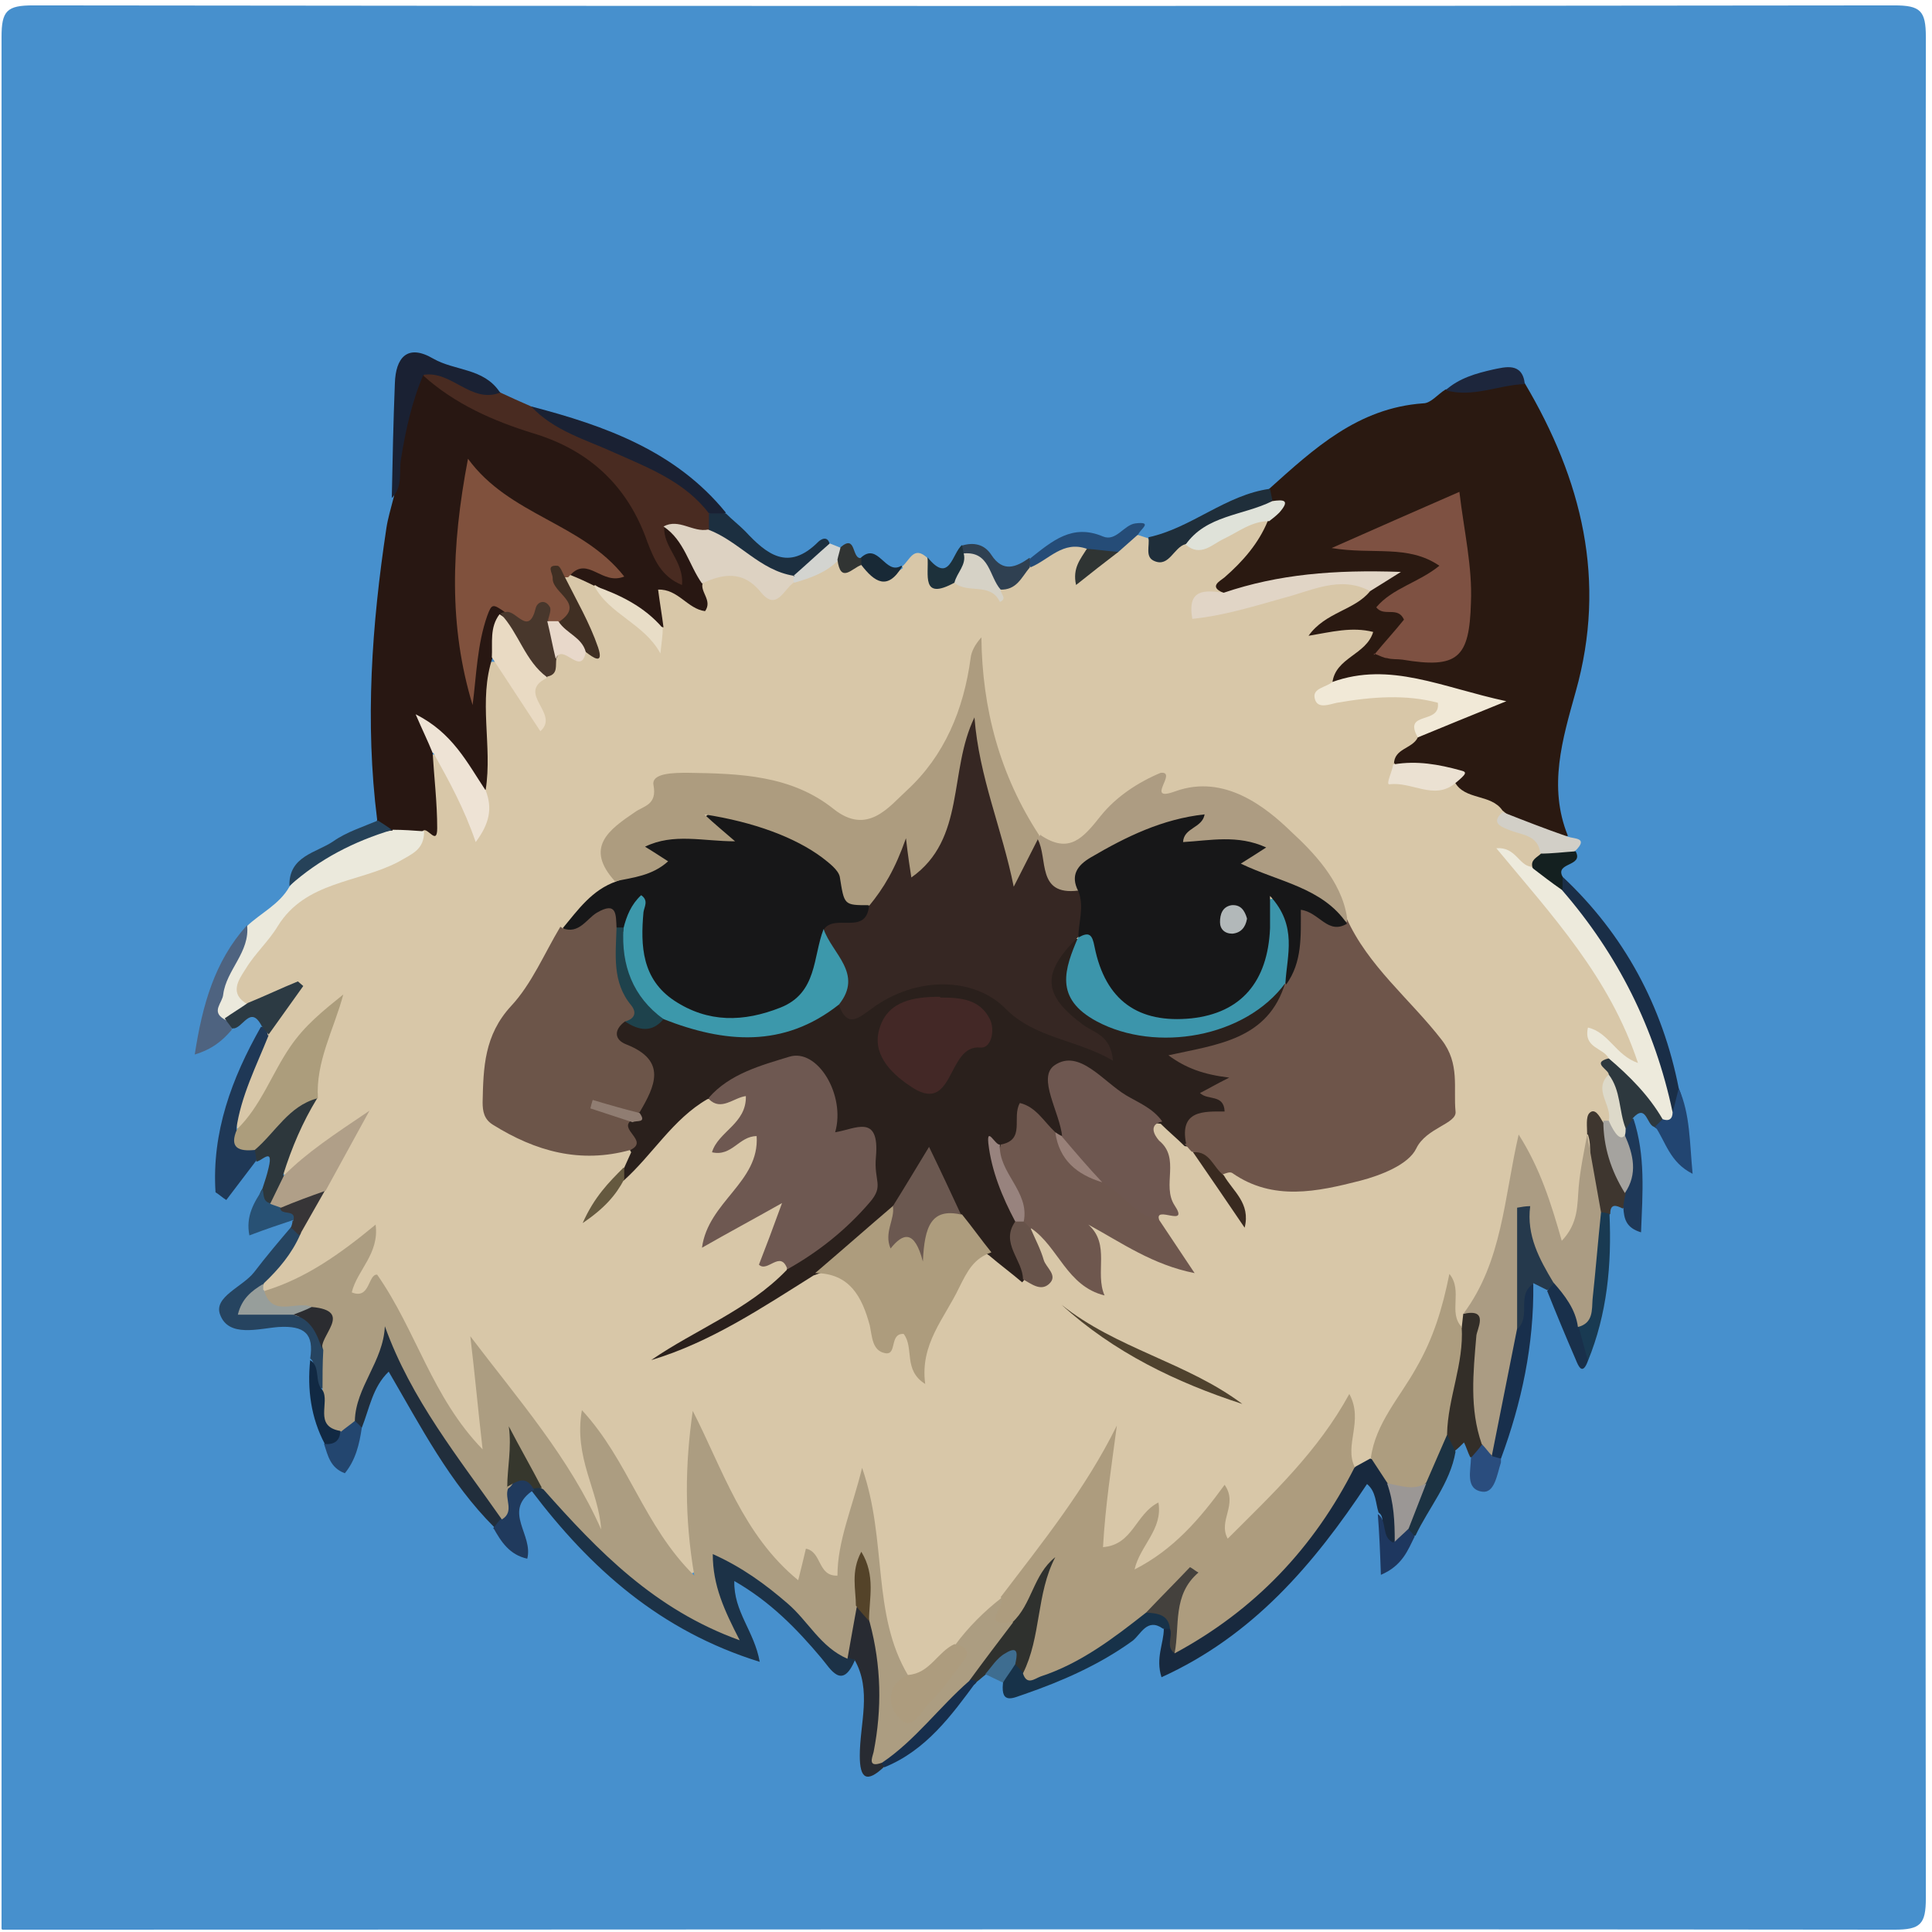 <svg width="251" height="251" viewBox="0 0 251 251" fill="none" xmlns="http://www.w3.org/2000/svg">
<path d="M0.2 250.6C0.2 168.7 0.2 86.7 0.2 4.8C0.2 1.4 0.9 0.7 4.3 0.7C84.9 0.8 165.5 0.8 246.1 0.7C249.5 0.7 250.2 1.4 250.2 4.8C250.1 85.4 250.1 166 250.2 246.6C250.2 250 249.5 250.7 246.1 250.7C164.2 250.6 82.2 250.7 0.3 250.7L0.2 250.6Z" fill="#4790CD"/>
<path d="M117.2 73.6C118.2 72.8 118.7 70.8 120.5 72.5C121.2 74.2 121.9 75.8 124.2 74.9C126.2 74.7 128.1 75.5 130 75.7C131.5 75.1 133 74.4 134.2 73.1C136 71.2 138.2 70.3 140.8 70.3C141.7 71.6 142.7 72.7 144.3 71.2C145.4 70.5 146.3 69.3 147.8 69.5C148.2 69.6 148.7 69.8 149.1 69.9C150.7 72.4 152.3 70.7 154 69.9C156.1 69.6 158.1 69.1 159.9 67.8C161.4 66.8 163.1 66.2 164.9 67.3C166.2 69.8 164.3 71.4 163.1 73C161.9 74.6 160.4 75.9 159.3 77.6C158.9 78 158.5 78.2 158 78.3C158.4 78.9 158.8 78.5 159.2 78.3C163.7 76.8 168.2 75.2 173 74.5C175.1 74.2 177.4 73.7 178.5 76.4C178.5 78.6 176.9 79.4 175.4 80.4C179.5 81 180.1 82 178.2 84.8C177.2 86.3 175.5 87.2 174.6 88.7C177 89.8 179.4 88.9 181.8 89.1C184 89.3 186.8 88.6 187.8 91.4C188.8 93.8 185.6 94.4 185 96.2C184.4 97.5 183 98.3 182.8 99.7C184.7 101 186.9 100.8 189 101C191.6 101.5 193.8 102.7 195.6 104.7C196.6 107.3 201 107 200.7 110.6C200.5 111.6 200 112.3 199.2 112.8C199.1 112.8 198.9 113 198.7 112.9C198.2 112.7 198 112.9 198.3 113.2C203.6 118.3 207.7 124.2 211.3 130.6C212 131.9 212.4 133.4 213 134.7C213.6 135.9 214.1 137.5 212.7 138.3C211.2 139.3 210.3 138 209.5 136.9C209.5 136.9 209.2 136.9 209.1 136.9C209.1 137 209.2 137.1 209.3 137.3C209.3 138.1 209.6 138.9 209.7 139.6C209.4 141.5 210.6 143.4 209.5 145.3C209.3 145.6 209 145.9 208.6 146.1C207.6 146.7 207.3 147.6 207.4 148.7C207.1 151.8 206.4 154.9 206.1 158.1C206 159.7 205.2 161.6 203.2 161.6C201.5 161.6 200.8 160 200.5 158.5C199.8 155.3 197.4 152.8 197.7 149.5C197.2 157.2 196.3 164.6 191.5 171C191.2 171.7 190.8 172.3 190.2 172.7C186.1 171.6 188.8 169 188.5 167.4C187.3 169.4 188.7 172.5 187.3 175C185.9 177.5 184.7 180.1 183.2 182.4C181.6 184.9 180.8 187.9 178.7 190.2C177.9 190.9 177.1 191.3 176 191.2C172.8 190 174.5 187.3 174.3 185.5C171.3 190.9 166.6 195 162.1 199.4C159.5 201.9 158 200.8 157.8 197.2C155.8 199.8 153.6 201.9 150.9 203.6C149.7 204.4 148.2 205.7 146.9 204.3C145.6 203 146.7 201.5 147.5 200.4C146.4 201.6 145.1 202.8 143.3 201.9C141.5 201 141.9 199.1 142 197.4C142.2 194.8 142.4 192.2 143.3 190C141.3 197.3 135.3 202.1 131.1 208.3C128.7 210.2 126.8 212.6 124.6 214.7C122.5 216.2 121.1 219.2 117.7 218.2C115.1 216.6 113.8 213.8 113.7 211.1C113.5 206.3 112.2 201.6 111.8 196.6C111.7 198.1 111.2 199.3 110.7 200.4C109.9 202.2 111.1 205.7 108.2 205.6C104.9 205.5 101.1 206.6 98.5 202.6C95.5 198 92.5 193.6 90.7 187.7C90.7 192.2 90.7 196 91.1 199.8C91.3 201.6 91.8 203.9 89.6 204.5C87.6 205.1 86.4 203.2 85.4 201.7C82.6 197.4 79.8 193.1 77.4 187.5C77.9 191.3 79.3 193.6 79.8 196.2C80 197.4 80.3 198.7 79.1 199.4C77.6 200.2 76.6 199 75.8 198C75.1 197.1 74.4 196.2 73.8 195.2C70.8 190.1 69.3 184.1 63.8 180.7C63 180.2 63.2 178.8 62.6 178C63.8 180.7 63.9 183.5 63.9 186.4C63.9 187.3 63.8 188.2 63 188.5C62 189 61.1 188.4 60.3 187.7C57.1 184.5 54.9 180.7 53.3 176.4C52 173 50.5 169.8 46 168.9C42.9 168.2 45.2 165.4 45.7 163.6C42.2 165.5 39.2 168.9 34.5 168.2C34.1 167.9 33.8 167.6 33.7 167.1C34.4 164.2 37.2 162.8 38.4 160.2C39.3 158.1 39.6 155.8 41 153.9C41.9 152.2 42.4 150.2 43.9 148.9C41.4 149.7 40.4 153.6 36.9 152.6C36 148.8 38.2 145.8 39.4 142.6C39.6 139.6 40.2 136.7 42.1 132.9C39.1 137.3 37 140.7 34.8 144.1C33.9 145.5 33.3 147.7 30.8 146.6C30 142.2 32.5 138.7 34.2 135C35.5 132.6 36.7 130.2 32 131.4C28.9 130.2 29.3 127.8 30.5 125.7C33 121.1 36.5 117.1 40.6 114.2C43.3 112.3 47.4 112.2 50.7 110.6C52.2 109.9 53.7 109.2 54.6 107.8C56.3 106.4 55.1 104.7 55 103.2C54.8 101.4 54.5 99.6 55.7 98C60.1 98 59.7 102.4 61.8 104.4C61.7 103.5 61.6 102.6 61.6 101.6C61.4 96.5 60.7 91.3 62.5 86.3C66.7 84.9 67.3 88.2 68.5 90.6C68.4 89.4 68.7 88.3 69.7 87.3C70.3 86.6 70.8 85.9 71.5 85.3C72.6 84.2 74.2 84.7 75.4 83.9C76.2 80.4 72.1 78.3 72.9 74.8C73.2 74.5 73.7 74.2 74.1 74.1C75.7 74 76.9 74.7 78 75.7C80.2 77.4 81.7 79.9 84.5 80.7C84 77.5 84.7 75.4 88.6 76.4C89.5 76.6 90.1 76.1 90.8 75.6C93.4 73.2 96.1 72.4 99 75.1C100.2 76.2 101.4 75.5 102.6 74.9C104.6 73.8 106.8 73.6 108.8 72.5C110.1 72.7 111.1 73.7 112.5 73.3C114.1 73.5 115.5 75.3 117.3 73.8L117.2 73.6Z" fill="#D8C7A8"/>
<path d="M181.1 99.3C181.1 97.2 183.5 97.3 184.2 95.8C185.7 93.5 188.8 93.4 190.3 91.6C185.2 88.2 178.9 90.1 173.1 88.7C173.5 85.4 177.5 85.1 178.4 82.1C175.6 81.4 173 82.1 170 82.6C172.2 79.5 176 79.3 178 76.8C178.7 74 176.3 74.5 175.3 74.9C171.9 76.2 168.1 75.2 164.6 76.9C163.1 77.6 160.8 78.4 158.9 77C157 76.2 158.5 75.5 159.1 75C161.5 72.9 163.5 70.6 164.7 67.7C164.2 66.7 164.2 65.7 164.3 64.6C164.4 64.2 164.6 63.8 164.9 63.5C170.7 58.3 176.4 53 184.9 52.4C185.9 52.4 186.8 51.2 187.8 50.6C191.2 50.2 194.5 47.8 198.1 49.8C205.5 62.3 208.8 75.4 204.7 89.9C203 96 201.1 102.2 203.7 108.6C200.2 109.2 197.7 107.4 195.2 105.3C193.7 103.1 190.3 104 189 101.6C187 98.9 183.1 101.8 181.1 99.1V99.3Z" fill="#2A1911"/>
<path d="M77.2 76.1C76.2 75.6 75.1 75.1 74.1 74.7C74.1 72.4 75.8 72.9 77.2 72.8C72.2 70.2 67.1 67.6 62.1 63.9C60.1 71.5 61.3 78.7 60.9 84.5C60.6 83.2 60.9 80.7 62.5 78.7C63.9 76.9 65.7 75.8 66.8 79.1C66.8 79.6 66.7 80 66.5 80.5C65.3 81.9 66.1 84.4 64 85.4C62.1 91 64 96.9 63.1 102.6C60.1 102.7 59.9 99.8 58.4 98.3C57.8 97.7 57.5 95.6 56.2 97.7C56.4 101 56.8 104.3 56.8 107.6C56.8 109.9 55.6 107.5 55 107.9C53.8 108.9 52.4 109.3 50.9 108.9C49.8 108.5 48.6 108.1 49 106.5C47.4 93.8 48.3 81.2 50.2 68.6C50.4 67.3 50.8 66 51.1 64.8C52.2 60.7 51.4 56.5 52.4 52.4C52.8 50.8 52.7 49.2 54.4 48.4C61.9 51.3 69.4 54.3 76.5 58.1C82.1 61.1 85 66.7 86.4 72.9C86 71.4 84.5 70.1 86.2 68.4C90.5 69 91.8 71.7 91.3 75.7C90.9 76.9 92.6 78 91.6 79.4C89.3 79.1 88.1 76.5 85.5 76.6C85.7 78.2 86 79.9 86.2 81.5C82.5 80.9 80.3 77.8 77.3 76L77.2 76.1Z" fill="#281712"/>
<path d="M86.3 68.4C86.1 71.1 88.9 72.9 88.6 76C85.9 74.9 85 72.7 84.1 70.4C81.6 63.2 76.6 58.5 69.3 56.3C64.1 54.7 59.1 52.5 55 48.8C56.5 47 57.9 48.2 59.3 48.9C61.1 49.8 63.2 50.1 65 51C66.3 51.6 67.6 52.2 69 52.8C75.1 56 81.8 57.9 87.7 61.6C89.8 62.9 91.8 64.2 92.9 66.6C93 67.4 92.9 68.1 92.5 68.8C90.3 71.1 88.3 68.8 86.3 68.4Z" fill="#492B21"/>
<path d="M111.1 215.6C109.4 219.7 107.9 216.8 106.7 215.4C103.5 211.6 100.1 208.1 95.4 205.4C95.3 209.4 98 211.9 98.7 215.9C85.8 211.9 76.7 203.8 69 193.6C69.2 193.4 69.4 193.3 69.6 193.1C70.1 192.9 70.5 192.9 71 193C75.2 194.9 77 199.3 80.8 201.9C84.9 204.6 88.9 207.6 92.1 209.6C93.4 210.5 93.3 210.4 93.1 209.9C91.9 207.2 89.8 203.8 92.3 201.7C95.1 199.3 97.8 202.8 100 204.4C103.9 207.2 107.3 210.6 110.2 214.6C110.5 215 110.8 215.3 111.1 215.7V215.6Z" fill="#1C3247"/>
<path d="M51 107.8C52.4 107.8 53.7 107.9 55.1 108C55.1 110.4 53.6 110.9 51.7 112C46.5 114.7 39.7 114.5 36.1 120.3C34.9 122.3 33.1 123.9 31.9 125.9C31 127.3 29.7 129.1 32.2 130.5C31.8 132.3 30.4 132.8 28.8 133.1C27.1 132.4 27.5 131.1 27.9 129.8C29 126.5 30.6 123.4 32.1 120.3C33.9 118.6 36.3 117.5 37.6 115.2C41 110.8 45.4 108.3 51 107.9V107.8Z" fill="#EBE9DC"/>
<path d="M176 190.6C176.7 190.2 177.3 189.9 178 189.5C179.9 189.8 180.8 191 181.4 192.7C182.4 195.3 183.3 197.9 181.4 200.5C177.9 200.7 180.6 197.5 179.1 196.5C178.7 195.3 178.8 193.8 177.6 192.8C170.7 203.2 162.8 212.5 150.9 217.9C150.1 215.4 151.2 213.5 151.2 211.6C151.6 211.3 152 211.3 152.4 211.6C153.2 211.9 152.4 213.3 153.6 213.3C161 207 168.5 200.7 173.7 192.3C174.3 191.4 175.2 191 176.1 190.6H176Z" fill="#18293E"/>
<path d="M64.2 198.4C58.4 192.6 54.7 185.4 50.5 178.2C48.4 180.2 48 183 47 185.5C46 185.8 45.6 185.2 45.2 184.5C44.3 180.3 46.6 176.8 47.9 173.2C48.7 171 51 171 51.6 172.8C54.4 181.7 61.2 188.1 65.5 196C65.7 196.4 65.7 197 65.7 197.5C65.4 198.2 65.2 199 64.1 198.6L64.2 198.4Z" fill="#212E3C"/>
<path d="M65 51C61.2 52.5 58.7 48.1 55 48.7C53.5 52.2 52.7 55.9 52.1 59.6C51.8 61.3 52.4 63.2 50.9 64.7C51 59.7 51.1 54.8 51.3 49.8C51.4 46.5 52.9 44.6 56.3 46.6C59.1 48.2 62.8 47.8 64.9 50.9L65 51Z" fill="#1A2133"/>
<path d="M92.1 66.7C89 62.6 84.3 60.8 79.8 58.8C76.1 57.1 72 56 69 52.8C78.6 55.3 87.8 58.6 94.3 66.6C93.6 67.3 92.8 67.3 92.1 66.6V66.7Z" fill="#1A2133"/>
<path d="M39 160.4C37.9 162.9 36.2 164.9 34.3 166.7C33.9 167.7 32 169.1 35 169.1C36.3 169.1 37.6 169.1 38.8 169.6C41.7 170.5 42.8 173 43.5 175.6C43.8 177.3 43.8 178.9 42.6 180.3C38.9 180.9 41.7 177.4 40.3 176.5C40.8 173.3 39.6 172.2 36.2 172.4C33.6 172.6 29.7 173.8 28.6 170.8C27.7 168.5 31.5 167.2 33 165.3C34.6 163.2 36.3 161.2 38 159.2C38.8 159.1 38.9 159.7 39.1 160.2L39 160.4Z" fill="#264460"/>
<path d="M203 113.9C211 121.4 216 130.7 218.1 141.4C218.6 142.7 219 143.9 217.6 144.8C215.4 144.4 215.4 142.4 215.1 141C213.2 132.6 209.1 125.5 203.8 118.9C203.1 118 202.3 117.1 202.2 115.9C202.2 115.1 202.4 114.3 203 113.8V113.9Z" fill="#1A2E47"/>
<path d="M34.9 134.5C33.3 138.5 31.3 142.4 30.7 146.7C31.3 148 33.1 148.1 33.5 149.6C33.5 150.1 33.5 150.5 33.2 150.9C31.9 152.6 30.7 154.2 29.4 155.9C28.9 155.6 28.5 155.2 28 154.9C27.5 147.1 30.1 140.1 33.9 133.4C34.6 133.4 34.7 134 34.8 134.5H34.9Z" fill="#1F3856"/>
<path d="M189.9 172.5L190.1 170.7C192.7 169.7 193.7 170.3 193.7 173.6C193.7 178.2 193.3 182.8 193.3 187.4C192.9 188.5 192.7 189.8 191 189.3C190.7 188.7 190.5 188 190.2 187.4C189.8 187.8 189.4 188.2 189 188.5C187.4 188.8 187.1 187.5 186.6 186.5C186.6 181.6 186.4 176.6 189.8 172.5H189.9Z" fill="#332E28"/>
<path d="M111.1 215.6C110.7 215.6 110.4 215.4 110 215.3C108.2 212.8 109 210.6 110.7 208.5C112.4 207.9 113.1 209 113.8 210.2C116.2 216 115.3 222.2 115.6 228.3C115.6 228.8 115.3 229.2 114.9 229.5C112.6 231.7 111.7 231.1 111.7 228.1C111.7 223.9 113.3 219.6 111 215.6H111.1Z" fill="#282B32"/>
<path d="M128 217.6C127.6 217.9 127.3 218.2 126.9 218.5C126.6 219 126.2 219.1 125.7 218.6C124.5 214.2 129.1 212.8 130.3 209.7C131.9 207.8 133 205.6 134.2 203.4C134.8 202.4 135.5 201.3 136.9 201.7C137.9 202.1 138.3 203.3 138 204.2C136.9 208.8 137.2 213.8 133.8 217.6C133.1 218 132.5 218 131.8 217.6C130.5 216.4 129.3 216.5 128 217.6Z" fill="#2F312E"/>
<path d="M131.9 216.2C132.2 216.6 132.6 216.9 132.9 217.3C137.1 215.4 141.2 213.2 145 210.6C146.5 209.6 148 208.4 149.9 208.5C151.6 208.9 153.2 209.4 152 211.6C151.7 211.6 151.4 211.6 151.1 211.6C149 210.1 148.2 212.4 147.1 213.2C142.8 216.3 138 218.4 133.1 220.1C131.8 220.5 130 221.6 130.3 218.7C130.5 217.7 130.3 216.4 131.9 216.3V216.2Z" fill="#173249"/>
<path d="M33.3 150.9C33.3 150.4 33.2 149.9 33.1 149.4C33.3 145.2 36.4 143.4 39.5 141.6C40.2 141.2 41.6 141 41.2 142.7C39.3 145.8 37.9 149.1 36.8 152.6C37.4 154.6 37.2 156.3 34.8 156.9C33.5 156.4 33.4 155.5 34.1 154.4C34.4 153.5 34.7 152.6 34.9 151.7C35.6 148.8 33.8 151.1 33.2 150.9H33.3Z" fill="#2D373C"/>
<path d="M199.2 166.8C199.3 174.7 197.7 182.2 195 189.5C194.5 189.9 194 189.8 193.6 189.3C192.5 183.4 194.6 177.9 195.6 172.3C197 170.6 195.4 166.8 199.3 166.8H199.2Z" fill="#182F4C"/>
<path d="M92.1 66.7C92.8 66.7 93.6 66.7 94.3 66.7C95.1 67.5 96 68.2 96.8 69C99.6 72 102.4 74.3 106.3 70.4C106.6 70.1 107.5 69.5 107.8 70.7C107.3 73.5 105 74.4 102.8 75.4C98.1 75.1 94.5 73 92.1 68.9V66.8V66.7Z" fill="#1C2F40"/>
<path d="M165 63.5C165.1 64 165.2 64.5 165.3 65C162 67.8 157.9 69 154 70.7C152.5 71.1 151.9 73.7 150 72.9C148.7 72.4 149.4 70.9 149.2 69.8C154.8 68.6 159.2 64.3 165 63.5Z" fill="#1F2E3A"/>
<path d="M199.2 166.8C197 168.2 198.9 171 197.2 172.6C195.3 169.9 194.8 159.4 196.6 157.1C198 155.3 199.7 156.2 200 157.7C200.5 160.5 202.5 162.7 202.6 165.6C202.6 166.6 202 167.3 201 167.6C200.4 167.3 199.8 167 199.2 166.7V166.8Z" fill="#25394C"/>
<path d="M32.1 120.2C32.5 123.7 29.4 126 29 129.2C28.9 130.3 27.4 131.4 29.1 132.4C29.7 132.7 30.1 133.1 30.1 133.8C28.9 135.2 27.6 136.3 25.3 137C26.3 130.5 27.9 124.9 32 120.3L32.1 120.2Z" fill="#4E6380"/>
<path d="M206.2 147.4C206.2 146.4 206 145.1 206.5 144.6C207.2 143.9 207.8 145 208.2 145.7C210.4 148.7 211.5 152.1 211.8 155.8C211.6 156.3 211.3 156.7 210.8 157C210 156.6 209.2 156.3 209.2 157.7C208.7 158.1 208.2 158.1 207.7 157.7C204.7 154.6 207.4 150.7 206.3 147.4H206.2Z" fill="#3E362F"/>
<path d="M30.2 133.7C29.9 133.2 29.5 132.8 29.2 132.3C30.2 131.6 31.2 131 32.2 130.3C34.4 129.4 36.5 128.4 38.7 127.5L39.4 128.1C37.9 130.2 36.4 132.3 34.9 134.4C34.6 134 34.3 133.7 34 133.3C32.5 130.4 31.5 133.8 30.2 133.6V133.7Z" fill="#2C3A43"/>
<path d="M141.2 71.3C138.1 70.2 136.3 72.7 133.9 73.7C133.6 73.3 133.6 72.9 133.9 72.5C136.7 70.3 139.3 68 143.3 69.7C145 70.4 146 68.2 147.5 68C149.9 67.7 148.1 68.8 147.9 69.4C147 70.2 146.2 70.9 145.3 71.7C143.9 72.4 142.5 72.7 141.2 71.3Z" fill="#254C77"/>
<path d="M195.2 105.5C198 106.6 200.8 107.7 203.7 108.7C204.5 109 206.4 108.8 204.7 110.5C203.2 111.6 201.7 112.1 200.1 110.8C199.8 108.4 197.6 108.5 196 107.8C194.7 107.3 193.8 106.8 195.2 105.5Z" fill="#D2CFC7"/>
<path d="M208 157.5C208.4 157.5 208.7 157.6 209.1 157.7C209.4 164.3 208.8 170.7 206.3 176.8C204.6 175.8 204.5 174.2 204.5 172.5C205.8 169.2 205 165.7 205.9 162.3C206.4 160.6 206.3 158.7 208 157.5Z" fill="#193A52"/>
<path d="M209 139.7C209.2 139 206.6 138.1 209 137.5C213 138.8 215.8 141.3 216.4 145.7C216.1 146.4 215.9 147.2 214.9 146.4C213.9 146.1 213.9 143.3 212.1 145.3C212.6 146.3 212.1 146.7 211.2 146.9C209.4 144.8 209.2 142.3 209 139.7Z" fill="#2D383E"/>
<path d="M215 146.4C215.3 146.1 215.7 145.7 216 145.4C216.3 144.9 216.5 144.3 217.3 144.5C217.6 143.5 217.8 142.5 218.1 141.4C219.6 144.8 219.5 148.4 219.9 152.5C216.9 151 216.4 148.3 215 146.3V146.4Z" fill="#224571"/>
<path d="M125.8 218.2C126.2 218.2 126.5 218.3 126.9 218.4C123.6 222.9 120.3 227.4 114.9 229.6C114.7 229.4 114.6 229.2 114.5 228.9C117.1 224.1 120.4 220 125.8 218.3V218.2Z" fill="#172E4C"/>
<path d="M51 107.8C46 109.3 41.5 111.6 37.6 115.1C37.5 111.2 41.1 110.8 43.3 109.3C45 108.1 47.2 107.4 49.1 106.6C49.7 107 50.4 107.4 51 107.9V107.8Z" fill="#264259"/>
<path d="M64.2 198.4C64.5 198 64.8 197.6 65.1 197.3C65.4 195.9 64.7 194.5 65.4 193.2C66.9 191.2 68.4 190.3 69.4 193.6L69 193.8C65.4 196.5 69.3 199.4 68.5 202.5C66.2 202 65.1 200.3 64.1 198.5L64.2 198.4Z" fill="#203A5D"/>
<path d="M188 186.4C188.4 187.1 188.7 187.8 189.1 188.6C188.4 192.7 185.6 195.9 183.9 199.5C183 199.7 182.6 199.1 182.3 198.4C181.9 196 183.3 194.1 183.9 192C185.2 190.1 184.9 187 188 186.4Z" fill="#1C3242"/>
<path d="M211.2 146.7C211.5 146.2 211.8 145.8 212.2 145.3C213.8 150.1 213.4 155 213.2 160.1C211.2 159.5 211 158.3 210.9 156.9C210.9 156.3 211.1 155.6 211.2 155C211.6 152.5 210.1 150.2 210.5 147.7C210.6 147.2 210.9 146.9 211.3 146.6L211.2 146.7Z" fill="#1E3858"/>
<path d="M198.1 49.9C194.7 50 191.4 51.7 187.8 50.7C189.6 49.1 191.8 48.5 194 48C195.5 47.7 197.8 47 198.1 49.9Z" fill="#1D263C"/>
<path d="M133.8 72.5C133.8 72.9 133.8 73.3 133.8 73.7C132.7 75 132.1 76.7 129.9 76.6C128 75.3 126.3 73.9 124.9 72.1C124.6 71.7 124.7 71.3 124.9 70.9C126.5 70.4 127.9 70.7 128.8 72.1C130.3 74.4 132 73.7 133.7 72.5H133.8Z" fill="#2F4051"/>
<path d="M205.1 172.4C205.5 173.9 205.9 175.3 206.3 176.8C205.6 178.7 205.1 177.6 204.7 176.6C203.4 173.6 202.2 170.7 201 167.7C201.3 167.4 201.6 167 201.9 166.7C205.1 167.4 206.3 169.3 205.1 172.5V172.4Z" fill="#19304B"/>
<path d="M182.9 198.6C183.2 198.9 183.5 199.2 183.8 199.6C182.9 201.4 182.2 203.4 179.4 204.6C179.3 201.7 179.2 199.2 179 196.7C180.3 197.6 179.4 199.7 181 200.4C181.7 199.9 181.2 198.2 182.8 198.7L182.9 198.6Z" fill="#1E375F"/>
<path d="M46 184.5C46.3 184.8 46.7 185.1 47 185.5C46.7 187.6 46.2 189.7 44.8 191.4C42.9 190.7 42.6 189.1 42.1 187.6C42.7 186.9 42.8 185.9 43.5 185.2C44.2 184.6 45 184.1 46 184.5Z" fill="#23466F"/>
<path d="M34.1 154.4C34.3 155.1 34.1 156 35 156.3C35.5 156.2 36 156.1 36.5 156.1C37.8 156.3 39.1 156.6 39.2 158.2C39.2 158.7 38.6 158.7 38.1 158.5C36.3 159.1 34.5 159.7 32.4 160.5C31.9 158 33 156.2 34.2 154.4H34.1Z" fill="#285174"/>
<path d="M44.2 185.9C44.2 187.2 43.4 187.7 42.2 187.6C40.4 184.2 39.9 180.5 40.3 176.7C41.7 177.6 40.8 179.5 41.9 180.6C44.3 181.7 43.8 184 44.2 185.9Z" fill="#112943"/>
<path d="M193.9 189.2C194.3 189.3 194.6 189.4 195 189.5C195 189.7 195 189.8 195 190C194.5 191.5 194.2 194 192.6 193.8C190.3 193.5 191.1 191 191.1 189.4C191.6 188.8 192.1 188.3 192.5 187.7C193.7 187.7 193.4 188.8 193.9 189.3V189.2Z" fill="#2A4D7E"/>
<path d="M38.1 158.6C38.6 157 36.4 158 36.4 156.9C39.1 153.2 39.9 152.9 42.2 154.7C41.1 156.6 40 158.6 38.9 160.5C38.5 160.2 38.2 159.8 37.8 159.5C37.9 159.2 38 158.9 38 158.6H38.1Z" fill="#373537"/>
<path d="M200.1 110.9C201.6 110.9 203.2 110.7 204.7 110.6C205.8 112.6 202 112 203 113.9C203 114.5 203 115.1 203 115.6C200.6 116.1 199.8 114.5 199.1 112.7C198.8 111.7 199.7 111.4 200.2 110.9H200.1Z" fill="#142020"/>
<path d="M125 70.9L125.2 71.9C126.3 73.7 125.9 74.9 124 75.7C119.6 78.1 120.7 74.6 120.5 72.4C123.4 76 123.7 71.8 125 70.8V70.9Z" fill="#1D313B"/>
<path d="M103.1 74.8C104.7 73.4 106.2 72 107.8 70.6C108.3 70.8 108.8 71 109.3 71.2C109.6 71.9 109.6 72.4 108.9 72.8C107.3 74.4 105.3 75.1 103.2 75.7C102.9 75.5 102.9 75.3 103 75.1C103 74.9 103.2 74.8 103.3 74.8H103.1Z" fill="#D3D4D0"/>
<path d="M117.2 73.6C115.3 76.8 113.6 75.6 111.9 73.4C111.7 73.2 111.6 73 111.6 72.8C111.6 72.6 111.8 72.5 111.8 72.5C114.1 70.3 115 74.8 117.1 73.5L117.2 73.6Z" fill="#182936"/>
<path d="M131.9 216.2C131.4 217 130.8 217.8 130.3 218.6C129.5 218.2 128.8 217.9 128 217.5C128.8 216.6 129.5 215.4 130.6 214.8C132.5 213.6 132.1 215.2 131.9 216.2Z" fill="#3E6D90"/>
<path d="M111.9 72.6C111.9 72.9 111.9 73.2 111.9 73.4C110.7 73.8 109.2 75.9 108.8 72.7C108.9 72.2 109.1 71.6 109.2 71.1C111.3 69.3 110.6 72.7 111.9 72.5V72.6Z" fill="#313433"/>
<path d="M81.1 151.7C81.4 151 81.7 150.4 82 149.7C81.3 148.3 79.9 147.1 81.5 145.5C81.5 144.8 83.9 145.5 82.5 143.9C82.8 141.3 82.8 138.8 80.5 136.8C78.9 135.4 78.4 133.5 80.9 132.1C82.8 132.1 84.7 132.1 86.6 131.6C94.1 134.2 101.3 133.7 108.3 130C110.3 130.3 112.1 129.8 113.9 128.8C120.1 125.4 126.2 125.3 131.8 130.2C134.3 132.3 137.7 132.4 139.8 134.3C136.8 132.8 134.8 130.2 135.5 126.4C135.9 124.1 136.7 121.4 140.1 122C139.7 127.7 141.8 132.1 147.7 133.1C152.6 134 157.5 133.3 162 130.4C163.5 129.4 164.6 127.2 167 127.8C168.8 130.1 167.3 131.9 165.7 133.3C163 135.8 159.8 137.4 156 138C156.6 138.5 157.5 138.1 158.1 138.5C159 138.9 160.4 139.8 159.8 140.5C158.2 142.3 161.7 146.1 157.2 146.5C155.6 146.6 155.9 149.3 153.9 148.9C152.9 147.9 151.8 147 150.8 146C147.2 145.7 144.6 143.2 141.6 141.5C140.8 141 139.8 140.3 138.9 140.9C137.9 141.5 138.4 142.7 138.5 143.7C138.6 145.3 140.3 147.2 138 148.6C137.5 148.7 137.1 148.7 136.6 148.6C133.8 145.5 132.4 149.5 130.3 149.8C130.3 153.2 132.8 155.8 132.8 159.2C131.5 161.6 135.1 164.1 132.8 166.6C131.4 165.4 129.9 164.3 128.5 163.1C126.6 161.9 124.6 160.8 123.5 158.6C122.4 156.9 121.5 155.2 120.5 153.1C118.7 154.2 118 156.1 116.8 157.5C113.7 161 110.3 164.2 105.7 165.7C99 169.9 92.3 174.4 84.6 176.7C90.4 172.7 97.2 170.2 102.2 165C103.6 161.2 107.5 159.7 110 157C113.8 153 113.7 151.5 108.8 148.6C107.2 147.6 107.3 146.3 107.1 144.8C106.3 140.3 103.7 138.9 99.4 140.4C96.9 141.3 94.5 142.1 91.9 142.8C87.4 145.4 84.8 150 81 153.4C80.5 152.9 80.5 152.4 81 151.9L81.1 151.7Z" fill="#2A201C"/>
<path d="M44.2 185.9C40.7 185.3 42.9 182.2 41.9 180.6C41.9 178.9 41.9 177.1 42 175.4C41.3 173.6 42.9 170.3 38.9 170.5C37.8 170.1 36.7 170.3 35.6 170.1C34.1 169.9 33.1 169.3 34.4 167.7C39.7 166.1 44.2 162.9 48.8 159.1C49.3 162.9 46.4 165 45.7 167.9C48.1 168.9 47.8 165.5 49 165.6C54.1 172.9 56.1 181.5 62.7 188.3C62.1 183.1 61.7 178.6 61.1 173.6C67.4 181.9 74 189.4 78.1 198.7C77.8 193.7 74.5 189.4 75.6 183.2C81.7 189.8 83.6 198.2 90.2 204.7C88.9 197 89 190.3 90 183.3C93.9 190.9 96.5 199.4 103.7 205.3C104.1 203.7 104.4 202.5 104.7 201.2C106.8 201.6 106.2 204.8 108.8 204.7C108.8 200.2 110.7 196 112 190.7C115.3 200.1 113.2 209.7 118 217.7C118 218.6 117.9 219.6 118.5 220.9C121.1 218.9 123.3 216.9 124.1 213.7C125.8 211.4 127.8 209.4 130.1 207.6C131.2 208.4 131 209.8 131.6 210.8C129.7 213.3 127.8 215.8 125.9 218.4C122 221.8 118.9 226.1 114.6 229C112.7 229.7 113.3 228.4 113.5 227.6C114.6 222 114.5 216.4 113 210.8C112.467 208.933 111.9 208.267 111.3 208.8C110.9 211 110.5 213.2 110.1 215.5C106.6 214 105 210.6 102.3 208.3C99.4 205.8 96.4 203.6 92.6 201.9C92.6 206 94.1 209.2 96.1 213.1C85 209.1 77.7 201.5 70.6 193.5C69.1 192.8 68.6 191.2 67.5 190.1C66.8 191.1 67.2 192.6 66 193.4C65.5 194.7 66.9 196.4 65.2 197.4C59.6 189.4 53.4 181.8 50 172.3C49.8 176.9 46.2 180.2 46.1 184.6C45.5 185.1 44.9 185.5 44.3 186L44.2 185.9Z" fill="#AC9D81"/>
<path d="M154.1 148.6C153.2 144.2 156.4 144.4 159.1 144.4C159 142.1 156.9 143 155.9 142C156.9 141.5 157.9 140.9 159.7 140C156.4 139.6 154.1 138.8 151.8 137.1C158.1 135.7 164.8 135.1 167 127.6C167 127.4 167 127.2 166.8 126.9C166.3 125.2 167.3 123.7 167.4 122C167.9 115.9 168 115.9 173.6 118.8C174 119 174.4 119.1 174.9 119.2C177.7 125.5 183.2 129.8 187.3 135.1C189.7 138.2 188.8 141.4 189.1 144.4C189.3 146 185.3 146.5 184 149.2C183 151.3 179.4 152.7 176.7 153.4C171.2 154.8 165.4 156.1 160.1 152.4C159.8 152.2 159.3 152.4 158.8 152.6C156.8 152.6 156.5 150.1 154.8 149.6C154.5 149.3 154.2 148.9 153.9 148.6H154.1Z" fill="#6E554A"/>
<path d="M131.5 210.7C127.1 211.5 130.9 208.4 130 207.5C135.4 200.4 141 193.5 145.1 185.2C144.4 190.5 143.6 195.6 143.3 201C147.2 200.7 147.5 196.7 150.5 195.2C151.1 198.7 148.1 200.8 147.4 203.9C152.5 201.3 155.9 197.3 159.1 192.9C160.9 195.5 158.2 197.5 159.5 199.9C165.3 194.1 171.2 188.6 175.3 181.1C177.2 184.6 174.6 187.7 176 190.6C170.7 201.1 163 209.2 152.6 214.8C152.6 212.3 152.1 209.7 152.3 207.4C151.5 208.4 150.2 208.9 148.9 209.5C144.7 212.8 140.4 216.1 135.2 217.8C134.4 218.1 133.4 219 132.9 217.4C135.3 212.6 134.6 207.1 137.1 202.3C134.2 204.6 134.1 208.4 131.5 210.8V210.7Z" fill="#AD9C7E"/>
<path d="M73.1 120.6C75.1 118.2 76.9 115.6 80.1 114.5C80.9 114.2 81.8 113.7 82 113C83 108.5 85.9 106.8 90.3 107.3C96 101.3 100.7 106.9 105.6 108.7C108 109.5 109.9 111.3 110.5 113.9C110.9 115.7 112.4 116 113.6 116.9C115.3 121.7 110.6 120.6 108.8 122.2C108.6 122.4 108.3 122.7 108.2 123C105.4 131.5 102.2 134 94.6 133.7C87.5 133.4 83.9 129.9 82.1 121.6C82.1 121.2 82.1 120.9 81.7 120.8C81.6 120.8 81.4 120.9 81.2 121C80.8 121.1 80.5 121.2 80.1 121.1C78.4 120.5 76.9 121.3 75.3 121.7C74.5 121.9 72.9 122.9 73.2 120.6H73.1Z" fill="#171718"/>
<path d="M112.9 117.6C109.6 117.6 109.7 117.6 109.1 113.9C108.9 113 107.7 112.1 106.8 111.4C103.3 108.8 98 106.8 91.5 105.8C92.9 107.1 94 108 95.5 109.3C91.3 109.3 87.5 108.2 83.8 110C84.8 110.6 85.7 111.2 86.8 111.9C84.7 113.8 82.2 114 79.9 114.5C75.9 110.1 79.1 107.8 82.5 105.5C83.6 104.7 85.4 104.6 84.9 102C84.6 100.4 87.6 100.4 89.4 100.4C96.1 100.5 102.8 100.7 108.3 105.1C112.7 108.6 115.5 104.8 117.8 102.7C122.7 98.2 125.2 92.2 126.1 85.5C126.2 84.6 126.7 83.7 127.5 82.8C127.6 92.1 129.9 100.7 135 108.5C135 108.7 135 109 135.1 109.2C135.3 110.2 135.1 111.2 134.7 112.1C134 113.6 133.4 115.6 131.5 115.6C129.4 115.6 129.4 113.4 129.1 111.9C127.9 107.2 124.6 102.9 126.3 98.5C125.9 102.9 125.5 108.4 121.7 112.7C120.6 114 119.3 116.5 117.1 113.7C117 113.5 116.8 113.6 116.6 114.2C116.1 116.2 114.7 117.2 112.8 117.7L112.9 117.6Z" fill="#AD9C7F"/>
<path d="M73.1 120.6C75.2 121.4 76.2 119.4 77.5 118.6C80.2 117 80 118.9 80.1 120.5C82.2 123.8 81.8 127.8 83.4 131.2C83.9 132.4 82.7 133.3 81.2 132.7C79.7 133.8 79.8 135.1 81.4 135.7C86.7 137.8 85.1 141.1 83.1 144.5C81.8 145.2 80.7 144.1 79.4 144.1C78.8 143.9 79.3 144.9 79.4 144.2C79.4 144 79.9 144.1 80.2 144.2C81 144.5 81.7 144.8 82.1 145.5C80.2 146.7 84.4 148.2 81.9 149.4C75.4 151.2 69.6 149.6 64 146.1C62.9 145.4 62.7 144.4 62.7 143.2C62.8 138.7 62.9 134.5 66.4 130.7C69.1 127.8 70.7 123.9 72.8 120.4L73.1 120.6Z" fill="#6C5549"/>
<path d="M92.1 142.6C94.8 139.5 98.9 138.4 102.5 137.3C106.2 136.1 109.9 142.3 108.5 147.1C111.1 146.7 114.3 144.6 113.8 150.3C113.5 153.5 114.9 154 113 156.2C110 159.7 106.4 162.6 102.3 164.9C101.4 162.3 99.7 165.4 98.6 164.3C99.5 162 100.4 159.6 101.6 156.3C97.7 158.5 94.7 160.1 91.2 162.1C92 156.1 98.7 153.6 98.3 147.6C96 147.6 95.1 150.3 92.5 149.7C93.3 147 97 146 96.9 142.4C95.3 142.6 93.7 144.4 92.1 142.8V142.6Z" fill="#6E5851"/>
<path d="M65.7 79.6C64 78.4 63.9 78.4 63.3 80C62 83.7 61.9 87.7 61.4 91.6C58.3 81.4 58.6 71.1 60.8 59.6C66.2 67 75.6 67.9 81.1 74.9C78.2 76.1 76.4 72.2 74.1 74.7L73.8 75H73.4C72.4 76.7 74.1 77.6 74.7 78.7C75.6 80.6 75.1 81.4 73.3 81.8C72.6 81.8 72 81.8 71.4 81.6C69.4 81.3 66.6 83.3 65.7 79.7V79.6Z" fill="#80513D"/>
<path d="M193.9 189.2C193.4 188.7 193 188.1 192.5 187.6C190.9 183 191.4 178.3 191.8 173.6C191.8 172.8 193.6 169.9 190.1 170.7C195.2 163.9 195.4 155.6 197.3 147.4C200.1 151.8 201.5 156.3 202.9 161.2C205.1 158.9 204.9 156.5 205.1 154.2C205.3 151.9 205.8 149.6 206.2 147.4C206.8 150.8 207.4 154.1 208 157.5C207.6 161.3 207.3 165.1 206.9 168.8C206.8 170.2 207 171.9 205 172.4C204.7 170.1 203.3 168.3 201.8 166.6C200 163.6 198.3 160.5 198.8 156.7C198.2 156.7 197.7 156.8 197.1 156.9C197.1 162.1 197.1 167.4 197.1 172.6C196 178.1 194.9 183.7 193.8 189.2H193.9Z" fill="#AB9C83"/>
<path d="M105.9 165.4C109.3 162.5 112.7 159.5 116.1 156.6C117.4 160.3 117.4 160.4 120.3 157.3C122.2 155.2 123.5 157.3 125 157.8C126.3 159.4 127.5 161.1 128.8 162.7C126.5 163.5 125.7 165.1 124.6 167.3C122.7 171.3 119.5 174.6 120.2 179.8C117.3 178 118.8 175.1 117.4 173.3C115.5 173.2 116.6 176.1 115 175.8C113.3 175.5 113.3 173.6 113 172.2C112 168.5 110.4 165.4 105.9 165.4Z" fill="#AD9C7D"/>
<path d="M130 148.7C133.3 148.1 131.4 145.2 132.5 143.3C134.6 143.8 135.6 145.7 137.1 147.1C139 149.3 141.1 151.3 143.9 152.4C146.8 153.8 148.8 156 150.6 158.5C152 160.6 153.4 162.7 155.2 165.4C149.7 164.3 145.8 161.5 141.4 159.1C144.3 161.7 142.2 165.3 143.5 168.3C138.6 167.1 137.5 162 134 159.6C133.1 159.9 132.8 159.4 132.7 158.7C132.7 155.2 128.7 152.7 130 148.8V148.7Z" fill="#6E574E"/>
<path d="M135.2 108.5C138.9 111 140.7 108.9 143 106C145 103.5 147.9 101.6 150.8 100.4C153.1 100.2 148.6 104.3 152.7 102.8C159.1 100.5 164.5 104.9 167.8 108.1C170.4 110.5 174.3 114.4 175 119.2C175 119.4 175 119.6 175 119.8C171.1 117.7 166.3 116.8 163.2 114.2C160.3 111.8 157.9 110.8 154.4 110C148.6 108.8 144.5 109.8 140.6 115.8C136.9 117 135.1 116.2 134.7 112.8C134.5 111.5 134.5 110.1 134.9 108.8C135 108.6 135.2 108.5 135.3 108.3L135.2 108.5Z" fill="#AD9C82"/>
<path d="M150.6 158.5C147.4 157.9 145.9 155 143.2 153.6C141.2 151.9 138.5 150.7 138 147.7C137.7 144.5 134.7 140 137 138.4C140.2 136.2 143.3 140.5 146.3 142.3C148 143.3 149.8 144 151 145.7C148.7 146.2 150.6 148.2 150.6 148.2C153.4 150.5 150.9 154 152.6 156.6C154.6 159.6 149.9 156.5 150.6 158.5Z" fill="#6E5750"/>
<path d="M188 186.4C187.1 188.5 186.2 190.5 185.3 192.6C183.6 194.6 181.9 194.7 180.2 192.6C179.5 191.5 178.8 190.5 178.1 189.4C178.7 184.9 181.9 181.5 184 177.7C186.2 173.9 187.4 170 188.3 165.5C190.1 167.7 188.1 170.5 189.9 172.4C190.2 177.2 188.1 181.6 188 186.3V186.4Z" fill="#AD9D7F"/>
<path d="M199 112.7C200.3 113.7 201.6 114.7 202.9 115.6C210.2 124 215 133.6 217.3 144.5C217.3 145.4 216.8 145.7 216 145.4C214.2 142.3 211.7 139.8 209 137.5C208.3 136.1 205.7 136.2 206.3 133.5C209 134.1 209.9 137.1 212.8 138.1C209.1 126.9 201.6 118.9 194.4 110.2C196.9 110 197.3 112.4 198.9 112.6L199 112.7Z" fill="#EDEADC"/>
<path d="M41.2 142.7C37.5 143.7 35.8 147.1 33.1 149.4C31.1 149.6 29.7 149.2 30.8 146.7C33.9 143.7 35.3 139.5 37.7 136C39.6 133.2 42 131.3 44.6 129.2C43.4 133.7 41 137.9 41.3 142.7H41.2Z" fill="#AC9D7C"/>
<path d="M173.1 88.6C180.6 85.9 187.3 89.3 195.7 91.1C191 93 187.6 94.4 184.2 95.8C182.2 92.3 187.2 94.2 186.8 91.3C182.7 90.2 178.3 90.5 173.7 91.3C172.7 91.5 171.1 92.2 170.8 90.7C170.5 89.4 172.3 89.3 173.1 88.6Z" fill="#F1E9D7"/>
<path d="M103.1 74.8C103.1 75.1 103.1 75.4 103.1 75.7C101.8 76.6 100.9 79.4 98.9 77C96.6 74.1 94 74.5 91.2 75.8C89.5 73.4 88.9 70.2 86.2 68.4C88.2 67.3 90 69.2 92 68.8C96 70.3 98.7 74.1 103.1 74.8Z" fill="#DDD2C2"/>
<path d="M159 77C166.1 74.6 173.3 74 182 74.3C179.9 75.6 179 76.2 178 76.8C174.1 74.7 170.3 76.8 166.7 77.7C162.8 78.8 158.9 80 154.9 80.4C154.2 76.4 156.6 76.7 159 77Z" fill="#E1D5C6"/>
<path d="M42.3 154.7C40.3 155.4 38.4 156.1 36.5 156.9C36 156.7 35.6 156.6 35.1 156.4C35.7 155.2 36.3 153.9 36.9 152.7C39.9 149.7 43.4 147.4 48 144.3C45.7 148.5 44 151.6 42.3 154.7Z" fill="#B09F88"/>
<path d="M56.2 97.8C55.6 96.3 54.9 94.9 54 92.8C58.8 95.2 60.7 99.1 63.1 102.7C64 105 63.6 107 61.8 109.4C60.3 105 58.3 101.4 56.3 97.8H56.2Z" fill="#EEE3D5"/>
<path d="M124 213.6C125.4 213.9 126.2 214.5 125.1 215.9C123.7 217.7 122.4 219.6 120.8 221.2C119.7 222.2 118.6 225.1 116.8 223.2C115.4 221.7 115 218.9 118 217.6C120.8 217.4 121.8 214.6 124 213.6Z" fill="#AD9C7E"/>
<path d="M63.9 85.4C64 83.5 63.6 81.5 64.9 79.8C68 81.8 70.7 84 71 88.1C67 90.1 72.8 92.7 70.2 95C68.1 91.8 66 88.6 63.9 85.4Z" fill="#E9DAC3"/>
<path d="M137.9 169.5C145 175.2 154.2 177 161.4 182.4C152.8 179.6 144.7 175.7 137.9 169.5Z" fill="#4F422E"/>
<path d="M71.1 88C68.2 85.9 67.4 82.2 65 79.7C65.2 79.6 65.5 79.5 65.8 79.5C67.1 79.3 68.7 82.7 69.6 79C69.8 78.2 70.8 77.8 71.4 78.8C71.7 79.2 71.3 80 71.2 80.6C72.6 82 73.4 83.6 72.3 85.5C72.1 86.4 72.6 87.6 71.1 87.9V88Z" fill="#48372C"/>
<path d="M154 70.8C156.7 66.9 161.5 67 165.3 65.1C166.7 64.9 167.7 64.9 166.2 66.6C165.8 67 165.3 67.4 164.9 67.7C162.6 67.7 160.9 69.1 159 70C157.5 70.7 156 72.4 154.1 70.8H154Z" fill="#DFE2D9"/>
<path d="M181.1 99.3C184.1 98.8 186.9 99.3 189.8 100.1C190.6 100.3 190.6 100.5 189 101.8C186.3 104 183.4 101.5 180.5 101.9C180 101.9 180.9 100.2 181 99.3H181.1Z" fill="#EBE1D2"/>
<path d="M72.6 80.8C76.2 78.4 71.7 77.1 71.8 75.1C71.8 74.4 70.9 73.4 72.4 73.5C72.8 73.5 73.1 74.5 73.4 75C74.9 78 76.6 80.9 77.7 84.1C78.5 86.5 77 85.4 76.1 84.7C74.2 84.1 72.5 83.2 72.6 80.8Z" fill="#402F23"/>
<path d="M77.2 76.1C80.6 77.3 83.7 78.8 86.1 81.6C86.1 82.7 85.9 83.8 85.8 84.9C83.7 81 79.1 79.8 77.2 76.1Z" fill="#E8DDC7"/>
<path d="M133 158.7C133.3 159 133.6 159.3 133.9 159.6C134.5 161 135.2 162.3 135.6 163.7C135.9 164.7 137.5 165.7 136.3 166.8C135.2 167.8 134 166.8 132.9 166.2C132.9 163.7 129.9 161.5 131.9 158.7C132.3 158.4 132.6 158.4 133 158.7Z" fill="#67534A"/>
<path d="M124 75.7C124.3 74.4 125.6 73.4 125.2 71.9C128.6 71.6 128.5 74.9 130 76.6C130 77.2 130.9 77.8 129.9 78.2C128.7 75.6 125.7 77.2 124 75.7Z" fill="#D6D2C6"/>
<path d="M211.1 147.5C212.2 150 212.8 152.5 211.1 155C209.3 152.1 208.3 149 208.3 145.6C208.6 145.6 208.8 145.6 209.1 145.6C210.4 145.5 209.9 147.5 211.2 147.5H211.1Z" fill="#A5A39F"/>
<path d="M72.6 80.8C73.6 82.3 75.6 82.8 76.1 84.7C75.5 88 73.1 83.4 72.2 85.6C71.8 84 71.5 82.3 71.1 80.7C71.6 80.7 72 80.7 72.5 80.7L72.6 80.8Z" fill="#E8D8CA"/>
<path d="M34.3 167.6C35.3 171.3 38.5 168.9 40.5 169.8C40.1 171.2 39.2 171.3 38.1 170.8H30.9C31.4 168.7 32.7 167.7 34.2 166.8C34.2 167.1 34.2 167.4 34.2 167.6H34.3Z" fill="#979E9B"/>
<path d="M211.1 147.5C210.567 148.167 209.867 147.533 209 145.6C209.5 143.6 206.9 141.6 209 139.6C210.6 141.7 210.3 144.3 211.2 146.6C211.2 146.9 211.2 147.2 211.1 147.5Z" fill="#DDD9C9"/>
<path d="M155 149.7C157.2 149.5 157.6 151.7 159 152.7C160.2 154.8 162.5 156.3 161.7 159.5C159.4 156.1 157.2 152.9 155 149.7Z" fill="#392A20"/>
<path d="M141.2 71.3C142.6 71.4 143.9 71.6 145.3 71.7C143.6 73 141.8 74.4 139.8 76C139.3 73.8 140.4 72.6 141.2 71.3Z" fill="#2F3433"/>
<path d="M81.1 151.7C81.1 152.2 81.1 152.7 81.1 153.2C80 155.3 78.5 157 75.7 158.9C77.2 155.5 79.1 153.6 81 151.7H81.1Z" fill="#65593F"/>
<path d="M178.5 85.1C179.9 83.4 181.2 82 182.4 80.5C181.6 78.7 179.8 80.2 178.8 78.9C180.9 76.4 184.3 75.7 187 73.5C182.9 70.7 178.4 72.1 173 71.2C179.1 68.5 184.1 66.3 189.6 63.9C190.2 69 191.3 73.6 191.1 78.3C190.9 85.5 189.4 86.9 182.2 85.7C181.5 85.6 180.9 85.7 180.2 85.5C179.8 85.5 179.3 85.2 178.5 84.9V85.1Z" fill="#7E5142"/>
<path d="M65.9 193.2C65.9 190.7 66.5 188.1 66.1 185.3C67.5 188 69 190.6 70.4 193.3C70 193.3 69.7 193.3 69.3 193.4C68.2 191.5 67 192.6 65.8 193.2H65.9Z" fill="#36372D"/>
<path d="M148.9 209.5C150.8 207.5 152.7 205.6 154.6 203.6C155 203.8 155.3 204.1 155.7 204.3C152.3 207.2 153.3 211.2 152.6 214.8C151.4 213.9 152.4 212.6 152 211.6C151.8 209.7 150.3 209.6 148.9 209.5Z" fill="#44413D"/>
<path d="M180.2 192.7C181.9 193 183.6 193.7 185.3 192.7C184.5 194.7 183.8 196.6 183 198.6C182.4 199.2 181.8 199.7 181.2 200.3C181.2 197.7 181.1 195.2 180.2 192.7Z" fill="#9B9795"/>
<path d="M38.1 170.8C38.9 170.5 39.7 170.2 40.5 169.8C46.1 170.3 41.3 173.6 41.9 175.4C41.2 173.4 40.5 171.4 38.1 170.8Z" fill="#2B2C30"/>
<path d="M111.2 208.7C111.2 206.5 110.5 204.2 111.9 201.6C113.8 204.7 112.9 207.7 112.9 210.6C112.3 209.9 111.7 209.3 111.2 208.6V208.7Z" fill="#544329"/>
<path d="M134.8 109C136.2 111.5 134.6 116.4 140.1 115.7C142.4 117.3 142 119.3 140.7 121.3C140.5 121.4 140.3 121.6 140.1 121.7C135.2 126.5 135.5 129.3 140.8 133.2C142.2 134.2 144.3 134.5 144.6 137.8C139.8 135 134.4 134.9 130.6 131C126.5 126.9 119 126.8 113.3 131C111.5 132.3 110.1 133.6 109 130.6C108.5 127.3 106.9 124.2 107 120.8C108.4 118.6 112.5 121.6 112.9 117.7C114.8 115.4 116.3 112.9 117.7 108.9C118 111.5 118.2 112.7 118.4 114C125.5 109 123.2 100.2 126.6 93.2C127.2 101 130.2 107.7 131.7 115.2C132.8 113 133.8 111.1 134.8 109.1V109Z" fill="#362723"/>
<path d="M122.2 129.6C124.8 129.6 127.3 129.8 128.6 132.4C129.3 133.8 128.8 136.2 127.4 136.1C122.9 135.6 124.1 145.3 118.1 141C115.6 139.3 113.2 136.8 114.3 133.5C115.4 130 118.8 129.5 122.1 129.5L122.2 129.6Z" fill="#432826"/>
<path d="M107 120.7C108.1 123.9 112.2 126.5 109 130.5C101.8 136.2 94.1 135.5 86.2 132.4C81.1 129.7 80.1 127.3 81 120.6C81.4 119 82 117.5 83.3 116.3C84.3 117 83.7 117.8 83.6 118.5C83.2 122.9 83.4 127.2 87.6 130C92 132.9 96.6 132.8 101.4 130.9C106.2 129 105.6 124.3 107 120.7Z" fill="#3C98AB"/>
<path d="M167 127.7C161.8 134.8 150.2 136.8 142.5 132.7C136.9 129.7 138.3 125.9 140.1 121.7C142.4 119 143 121.6 143.8 123C145 125.1 145.4 127.7 147.7 129.1C153.2 132.5 160.7 129.7 162.7 123.6C163 122.6 163.2 121.7 163.4 120.7C163.8 119.1 163.4 116.4 166 116.8C168.2 117.1 167.9 119.6 168 121.4C168 123.5 167.7 125.7 167 127.7Z" fill="#3C95AB"/>
<path d="M124.9 157.8C121 156.9 120.1 159.3 119.9 163.9C118.8 159.7 117.3 160.2 115.7 162.2C114.8 160.1 116.3 158.4 116 156.7C117.5 154.3 119 151.8 120.7 149C122.3 152.3 123.6 155.1 124.9 157.9V157.8Z" fill="#6B5850"/>
<path d="M81 120.6C80.7 125.4 82.2 129.5 86.2 132.4C84.7 134.2 83 133.9 81.2 132.7C82.4 132.4 82.8 131.6 82 130.6C79.5 127.6 80 124 80.1 120.5C80.4 120.5 80.7 120.5 81 120.5V120.6Z" fill="#1E424C"/>
<path d="M133 158.7C132.6 158.7 132.3 158.7 131.9 158.7C130.2 155.5 128.8 152.1 128.4 148.5C128.2 146.3 129.3 148.8 129.9 148.7C129.7 152.4 133.8 154.8 133 158.7Z" fill="#98837E"/>
<path d="M82.2 145.8C80.4 145.2 78.5 144.6 76.7 144C76.8 143.6 76.9 143.2 77 142.9C79 143.5 81.1 144.1 83.1 144.6C84.1 146 82.6 145.5 82.2 145.8Z" fill="#907D72"/>
<path d="M138 147.7C139.7 149.7 141.4 151.7 143.2 153.6C139.9 152.6 137.6 150.7 137.1 147.1C137.4 147.3 137.7 147.5 138 147.6V147.7Z" fill="#998179"/>
<path d="M167 127.7C167.2 124.1 168.6 120.3 165 116.4C165 118.4 165 119.5 165 120.6C164.7 127.6 161.2 131.6 154.8 132.3C147.9 133 143.6 130 142.2 123C141.9 121.4 141.5 121 140.1 121.8C140.1 119.8 140.9 117.8 140.1 115.8C139 113.7 140 112.4 141.7 111.4C146.3 108.7 151 106.4 156.5 105.8C156.2 107.6 153.8 107.5 153.7 109.4C157.2 109.2 160.8 108.4 164.5 110.1C163.4 110.8 162.5 111.4 161.2 112.2C166.2 114.6 171.8 115.3 175 120C172.5 121.5 171.4 118.5 169 118.2C169 121.6 169.2 125 167.1 127.9L167 127.7Z" fill="#171718"/>
<path d="M162 119.4C161.8 120.5 161.2 121.2 160.1 121.3C159.1 121.3 158.5 120.7 158.5 119.8C158.5 118.8 158.8 117.8 160 117.6C161.2 117.5 161.7 118.3 162 119.3V119.4Z" fill="#B2B8B9"/>
</svg>
